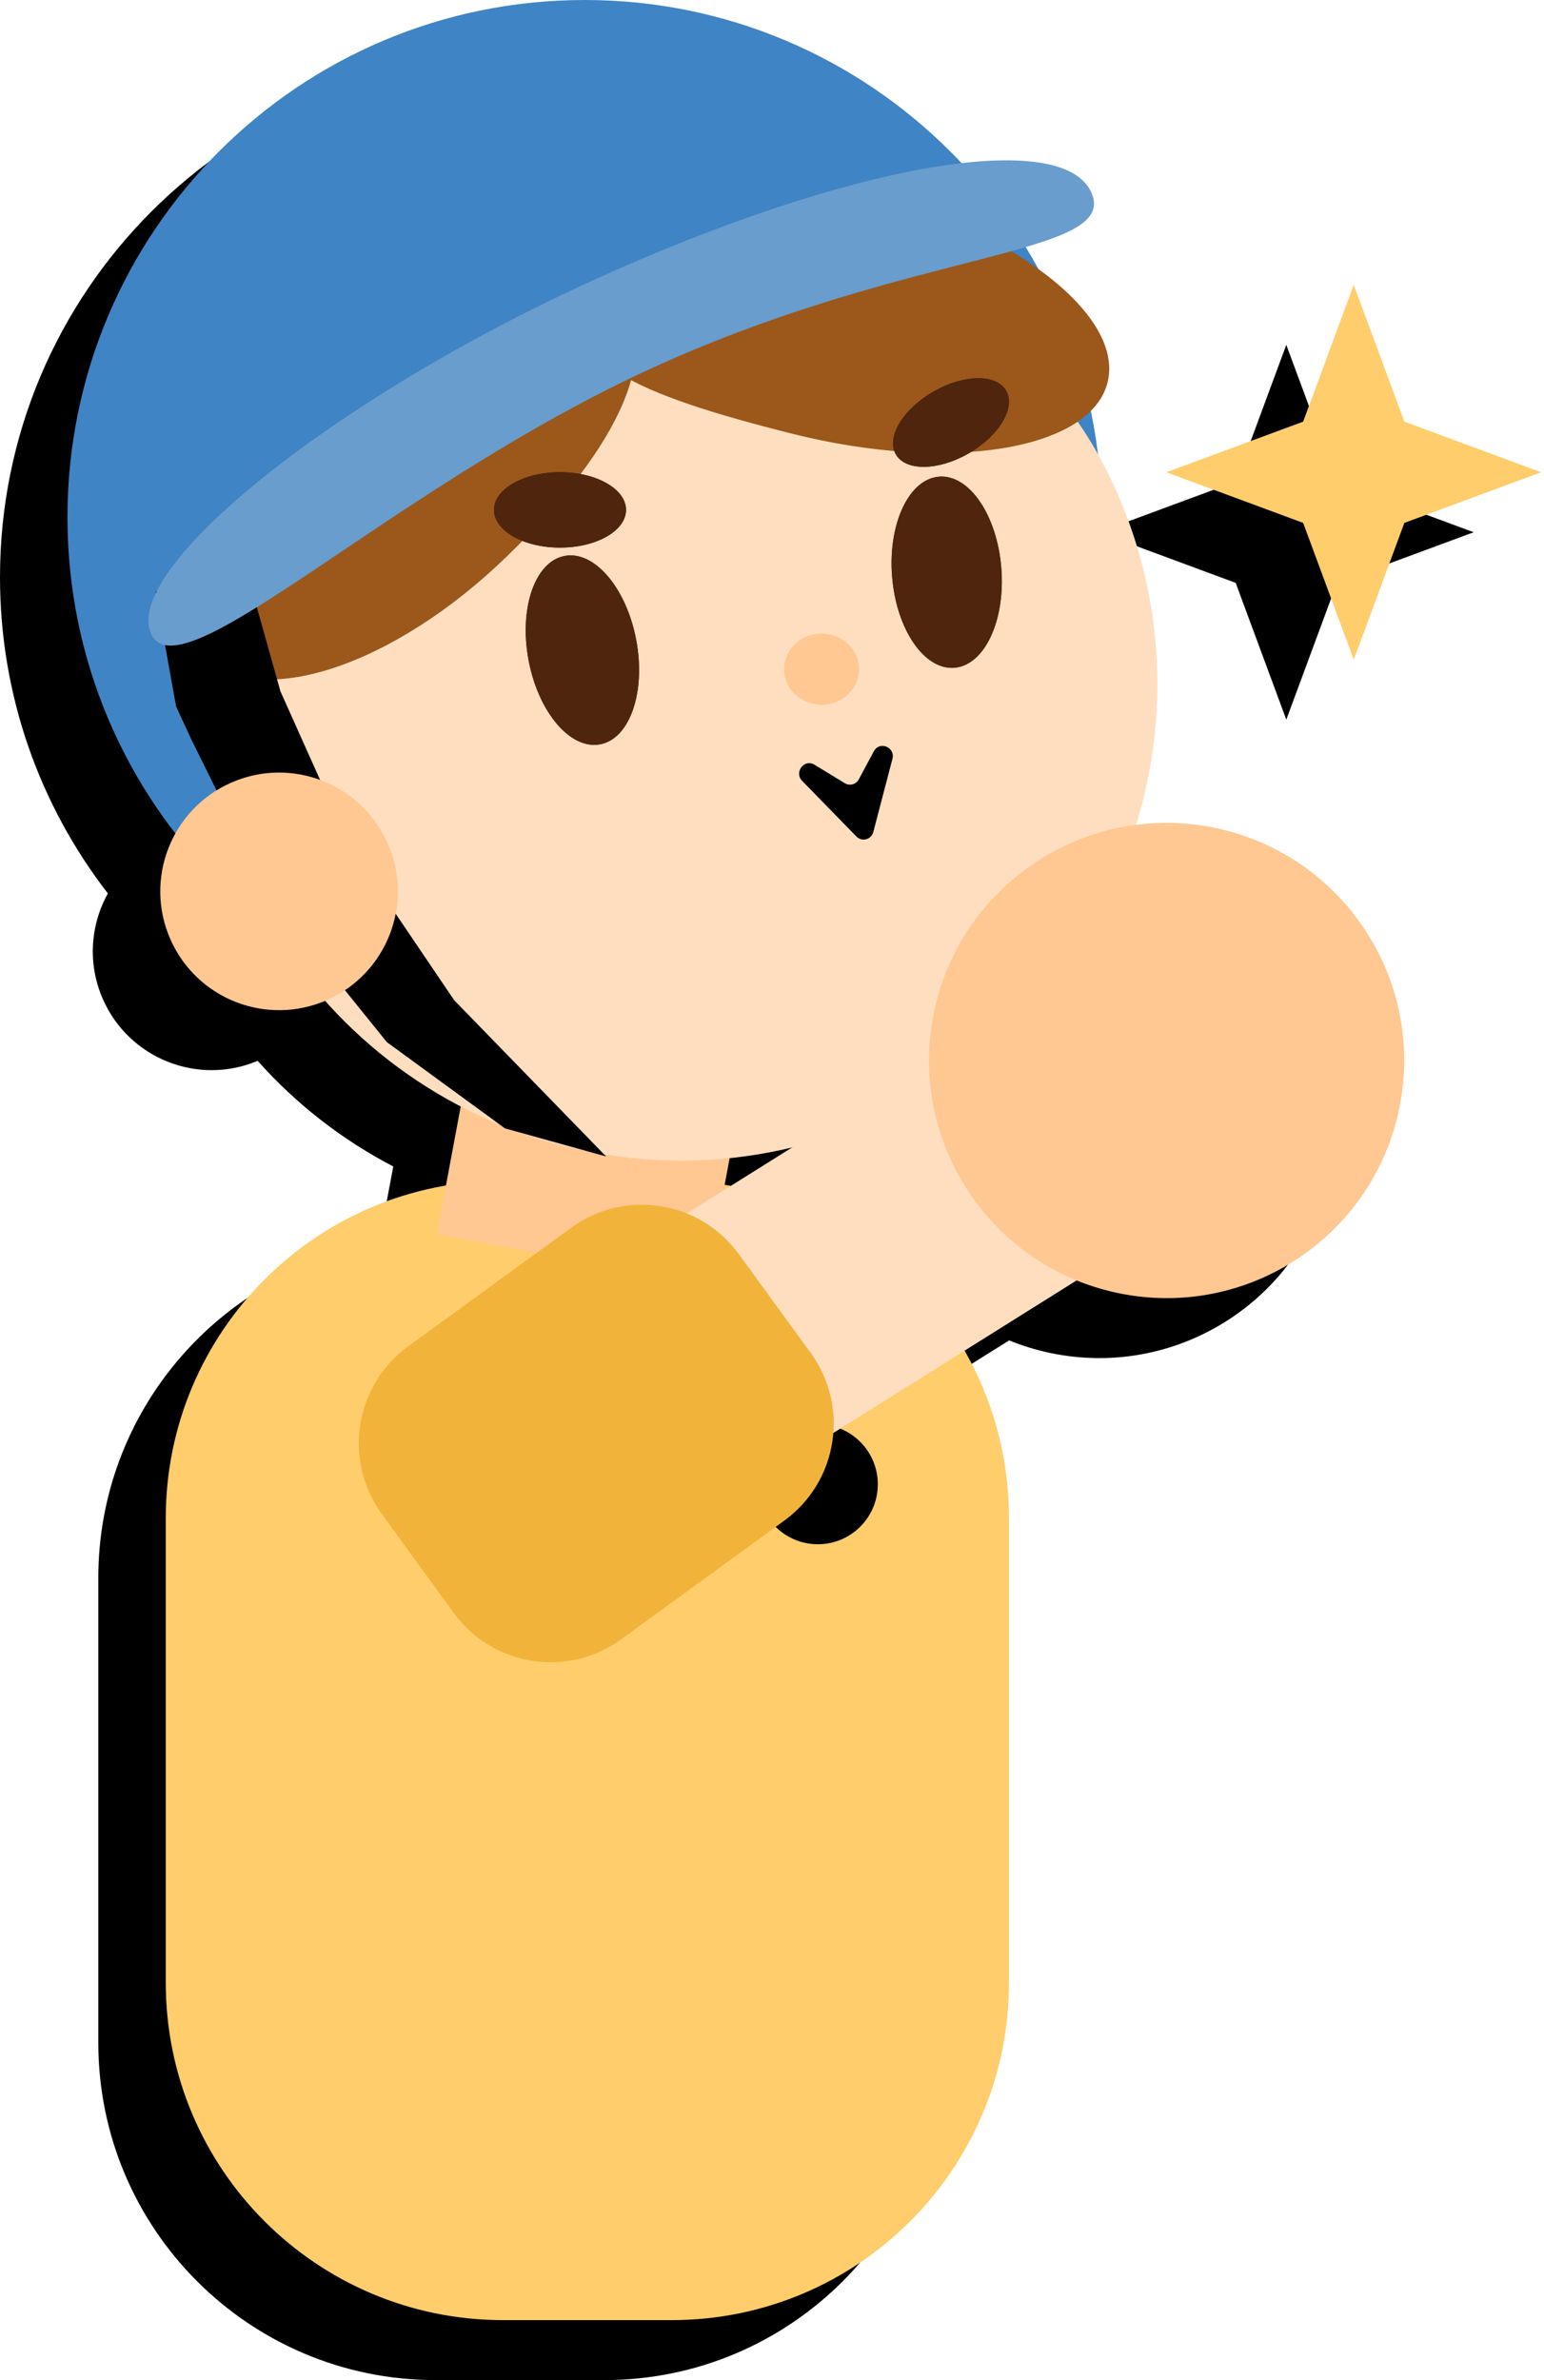 <svg xmlns="http://www.w3.org/2000/svg" width="412" height="635" viewBox="0 0 412 635" fill="none">
  <path fill-rule="evenodd" clip-rule="evenodd" d="M0 154C0 185.776 10.74 215.044 28.787 238.371C24.123 246.745 23.297 257.129 27.456 266.579C34.436 282.443 52.842 289.729 68.756 283.025C79.114 294.675 91.419 304.164 104.936 311.208L100.998 332.284C58.548 339.523 26.234 376.488 26.234 421V545C26.234 594.706 66.529 635 116.234 635H161.234C210.94 635 251.234 594.706 251.234 545V421C251.234 404.75 246.928 389.506 239.394 376.347L269.279 357.612C272.822 359.057 276.546 360.201 280.427 361.005C314.706 368.113 348.257 346.087 355.365 311.807C362.473 277.528 340.446 243.978 306.167 236.87C299.054 235.395 291.973 235.175 285.153 236.058C293.88 207.856 292.875 176.502 280.052 147.36C278.478 143.784 276.787 140.389 274.984 137.171C274.51 133.27 273.873 129.42 273.08 125.627C275.303 123.401 276.825 120.865 277.536 118.037C279.929 108.515 272.66 97.572 259.116 87.802C258.025 85.811 256.887 83.85 255.702 81.919C269.45 77.857 276.282 74.1 273.186 67.297C269.802 59.863 257.336 57.362 238.589 59.523C213.416 32.732 177.662 16 138 16C61.785 16 0 77.785 0 154ZM193.347 322.147L177.024 332.381C176.474 332.283 175.921 332.191 175.367 332.103L176.696 324.995C182.255 324.424 187.816 323.479 193.347 322.147Z" fill="black"/>
  <path d="M329.73 128.495L343.234 92L356.739 128.495L393.234 142L356.739 155.505L343.234 192L329.73 155.505L293.234 142L329.73 128.495Z" fill="black"/>
  <path d="M361.234 76L347.73 112.495L311.234 126L347.73 139.505L361.234 176L374.739 139.505L411.234 126L374.739 112.495L361.234 76Z" fill="#FFCD6B"/>
  <path d="M269.234 405C269.234 355.294 228.94 315 179.234 315H134.234C84.529 315 44.234 355.294 44.234 405V529C44.234 578.706 84.529 619 134.234 619H179.234C228.94 619 269.234 578.706 269.234 529V405Z" fill="#FFCD6B"/>
  <path d="M18 138C18 214.215 79.785 276 156 276C232.215 276 294 214.215 294 138C294 61.785 232.215 0 156 0C79.785 0 18 61.785 18 138Z" fill="#3F84C5"/>
  <path d="M194.807 308.401L122.979 294.979L116.57 329.277L188.398 342.699L194.807 308.401Z" fill="#FFC792"/>
  <path d="M65.417 233.726C93.684 297.966 168.677 327.128 232.917 298.86C297.157 270.593 326.319 195.601 298.052 131.36C269.784 67.12 203.475 61.276 139.235 89.543C74.994 117.811 37.15 169.485 65.417 233.726Z" fill="#FFDEBF"/>
  <path d="M209.234 178.543C209.234 183.79 213.712 188.043 219.234 188.043C224.757 188.043 229.234 183.79 229.234 178.543C229.234 173.296 224.757 169.043 219.234 169.043C213.712 169.043 209.234 173.296 209.234 178.543Z" fill="#FFC792"/>
  <path d="M141.045 176.158C143.658 190.039 152.206 200.081 160.138 198.588C168.069 197.096 172.382 184.633 169.769 170.752C167.157 156.871 158.609 146.828 150.677 148.321C142.745 149.814 138.433 162.277 141.045 176.158Z" fill="#4F250E"/>
  <path d="M141.045 176.158C143.658 190.039 152.206 200.081 160.138 198.588C168.069 197.096 172.382 184.633 169.769 170.752C167.157 156.871 158.609 146.828 150.677 148.321C142.745 149.814 138.433 162.277 141.045 176.158Z" fill="#4F250E"/>
  <path d="M238.049 153.836C239.182 167.916 246.622 178.804 254.668 178.157C262.713 177.51 268.316 165.572 267.184 151.493C266.051 137.413 258.611 126.525 250.566 127.172C242.52 127.819 236.917 139.757 238.049 153.836Z" fill="#4F250E"/>
  <path d="M238.049 153.836C239.182 167.916 246.622 178.804 254.668 178.157C262.713 177.51 268.316 165.572 267.184 151.493C266.051 137.413 258.611 126.525 250.566 127.172C242.52 127.819 236.917 139.757 238.049 153.836Z" fill="#4F250E"/>
  <path d="M295.536 102.037C290.986 120.132 253.258 126.244 211.266 115.688C169.275 105.131 149.685 96.139 154.234 78.043C175.234 74.043 185.734 76.043 227.741 50.157C269.732 60.713 300.085 83.941 295.536 102.037Z" fill="#9B581A"/>
  <path d="M54.329 174.891C68.741 189.718 104.98 177.87 135.271 148.428C165.561 118.986 178.146 92.37 163.734 77.543C143.948 99.316 125.025 86.601 94.734 116.043C64.443 145.486 39.917 160.063 54.329 174.891Z" fill="#9B581A"/>
  <path d="M63.479 143.985L41.498 157.999L46.998 188.499L51.003 197.163L71.734 239.043L103.234 278.043L134.734 301.043L161.733 308.543L121.187 266.849L93.234 225.543L74.828 184.437L63.479 143.985Z" fill="black"/>
  <path d="M40.311 169.096C48.085 186.175 104.791 129.691 174.477 97.972C244.162 66.254 298.959 68.376 291.186 51.297C283.412 34.218 227.694 43.174 158.009 74.893C88.324 106.611 32.538 152.016 40.311 169.096Z" fill="#689DCE"/>
  <path d="M195.234 366C195.234 374.837 202.398 382 211.234 382C220.071 382 227.234 374.837 227.234 366C227.234 357.163 220.071 350 211.234 350C202.398 350 195.234 357.163 195.234 366Z" fill="black"/>
  <path d="M202.234 396C202.234 404.837 209.398 412 218.234 412C227.071 412 234.234 404.837 234.234 396C234.234 387.163 227.071 380 218.234 380C209.398 380 202.234 387.163 202.234 396Z" fill="black"/>
  <path d="M45.456 250.579C52.505 266.6 71.207 273.872 87.228 266.823C103.248 259.773 110.521 241.071 103.471 225.051C96.422 209.03 77.72 201.758 61.699 208.807C45.679 215.857 38.406 234.558 45.456 250.579Z" fill="#FFC792"/>
  <path d="M149.432 146.107C159.162 146.107 167.051 141.599 167.051 136.039C167.051 130.478 159.162 125.971 149.432 125.971C139.701 125.971 131.813 130.478 131.812 136.039C131.812 141.599 139.701 146.107 149.432 146.107Z" fill="#4F250E"/>
  <path d="M149.432 146.107C159.162 146.107 167.051 141.599 167.051 136.039C167.051 130.478 159.162 125.971 149.432 125.971C139.701 125.971 131.813 130.478 131.812 136.039C131.812 141.599 139.701 146.107 149.432 146.107Z" fill="#4F250E"/>
  <path d="M258.511 120.954C266.642 116.26 271.107 108.771 268.484 104.227C265.861 99.683 257.142 99.806 249.011 104.5C240.881 109.194 236.416 116.683 239.039 121.227C241.662 125.771 250.381 125.649 258.511 120.954Z" fill="#4F250E"/>
  <path d="M258.511 120.954C266.642 116.26 271.107 108.771 268.484 104.227C265.861 99.683 257.142 99.806 249.011 104.5C240.881 109.194 236.416 116.683 239.039 121.227C241.662 125.771 250.381 125.649 258.511 120.954Z" fill="#4F250E"/>
  <path d="M176.715 327.859L214.099 387.49L348.815 303.033L311.431 243.402L176.715 327.859Z" fill="#FFDEBF"/>
  <path d="M108.921 359.203C94.629 369.6 91.471 389.613 101.867 403.905L121.065 430.296C131.461 444.588 151.475 447.746 165.766 437.35L209.292 405.688C223.583 395.292 226.741 375.279 216.345 360.987L197.148 334.595C186.751 320.304 166.738 317.146 152.446 327.542L108.921 359.203Z" fill="#F1B33A"/>
  <path d="M373.365 295.807C380.473 261.528 358.446 227.978 324.167 220.87C289.888 213.762 256.337 235.789 249.229 270.068C242.121 304.347 264.148 337.898 298.427 345.005C332.706 352.113 366.257 330.087 373.365 295.807Z" fill="#FFC792"/>
  <path d="M233.039 221.955C232.503 224.005 230.003 224.691 228.539 223.191L214.05 208.342C211.812 206.049 214.604 202.366 217.325 204.022L225.438 208.959C226.746 209.755 228.437 209.282 229.169 207.916L233.173 200.444C234.704 197.588 238.953 199.337 238.13 202.485L233.039 221.955Z" fill="black"/>
</svg>